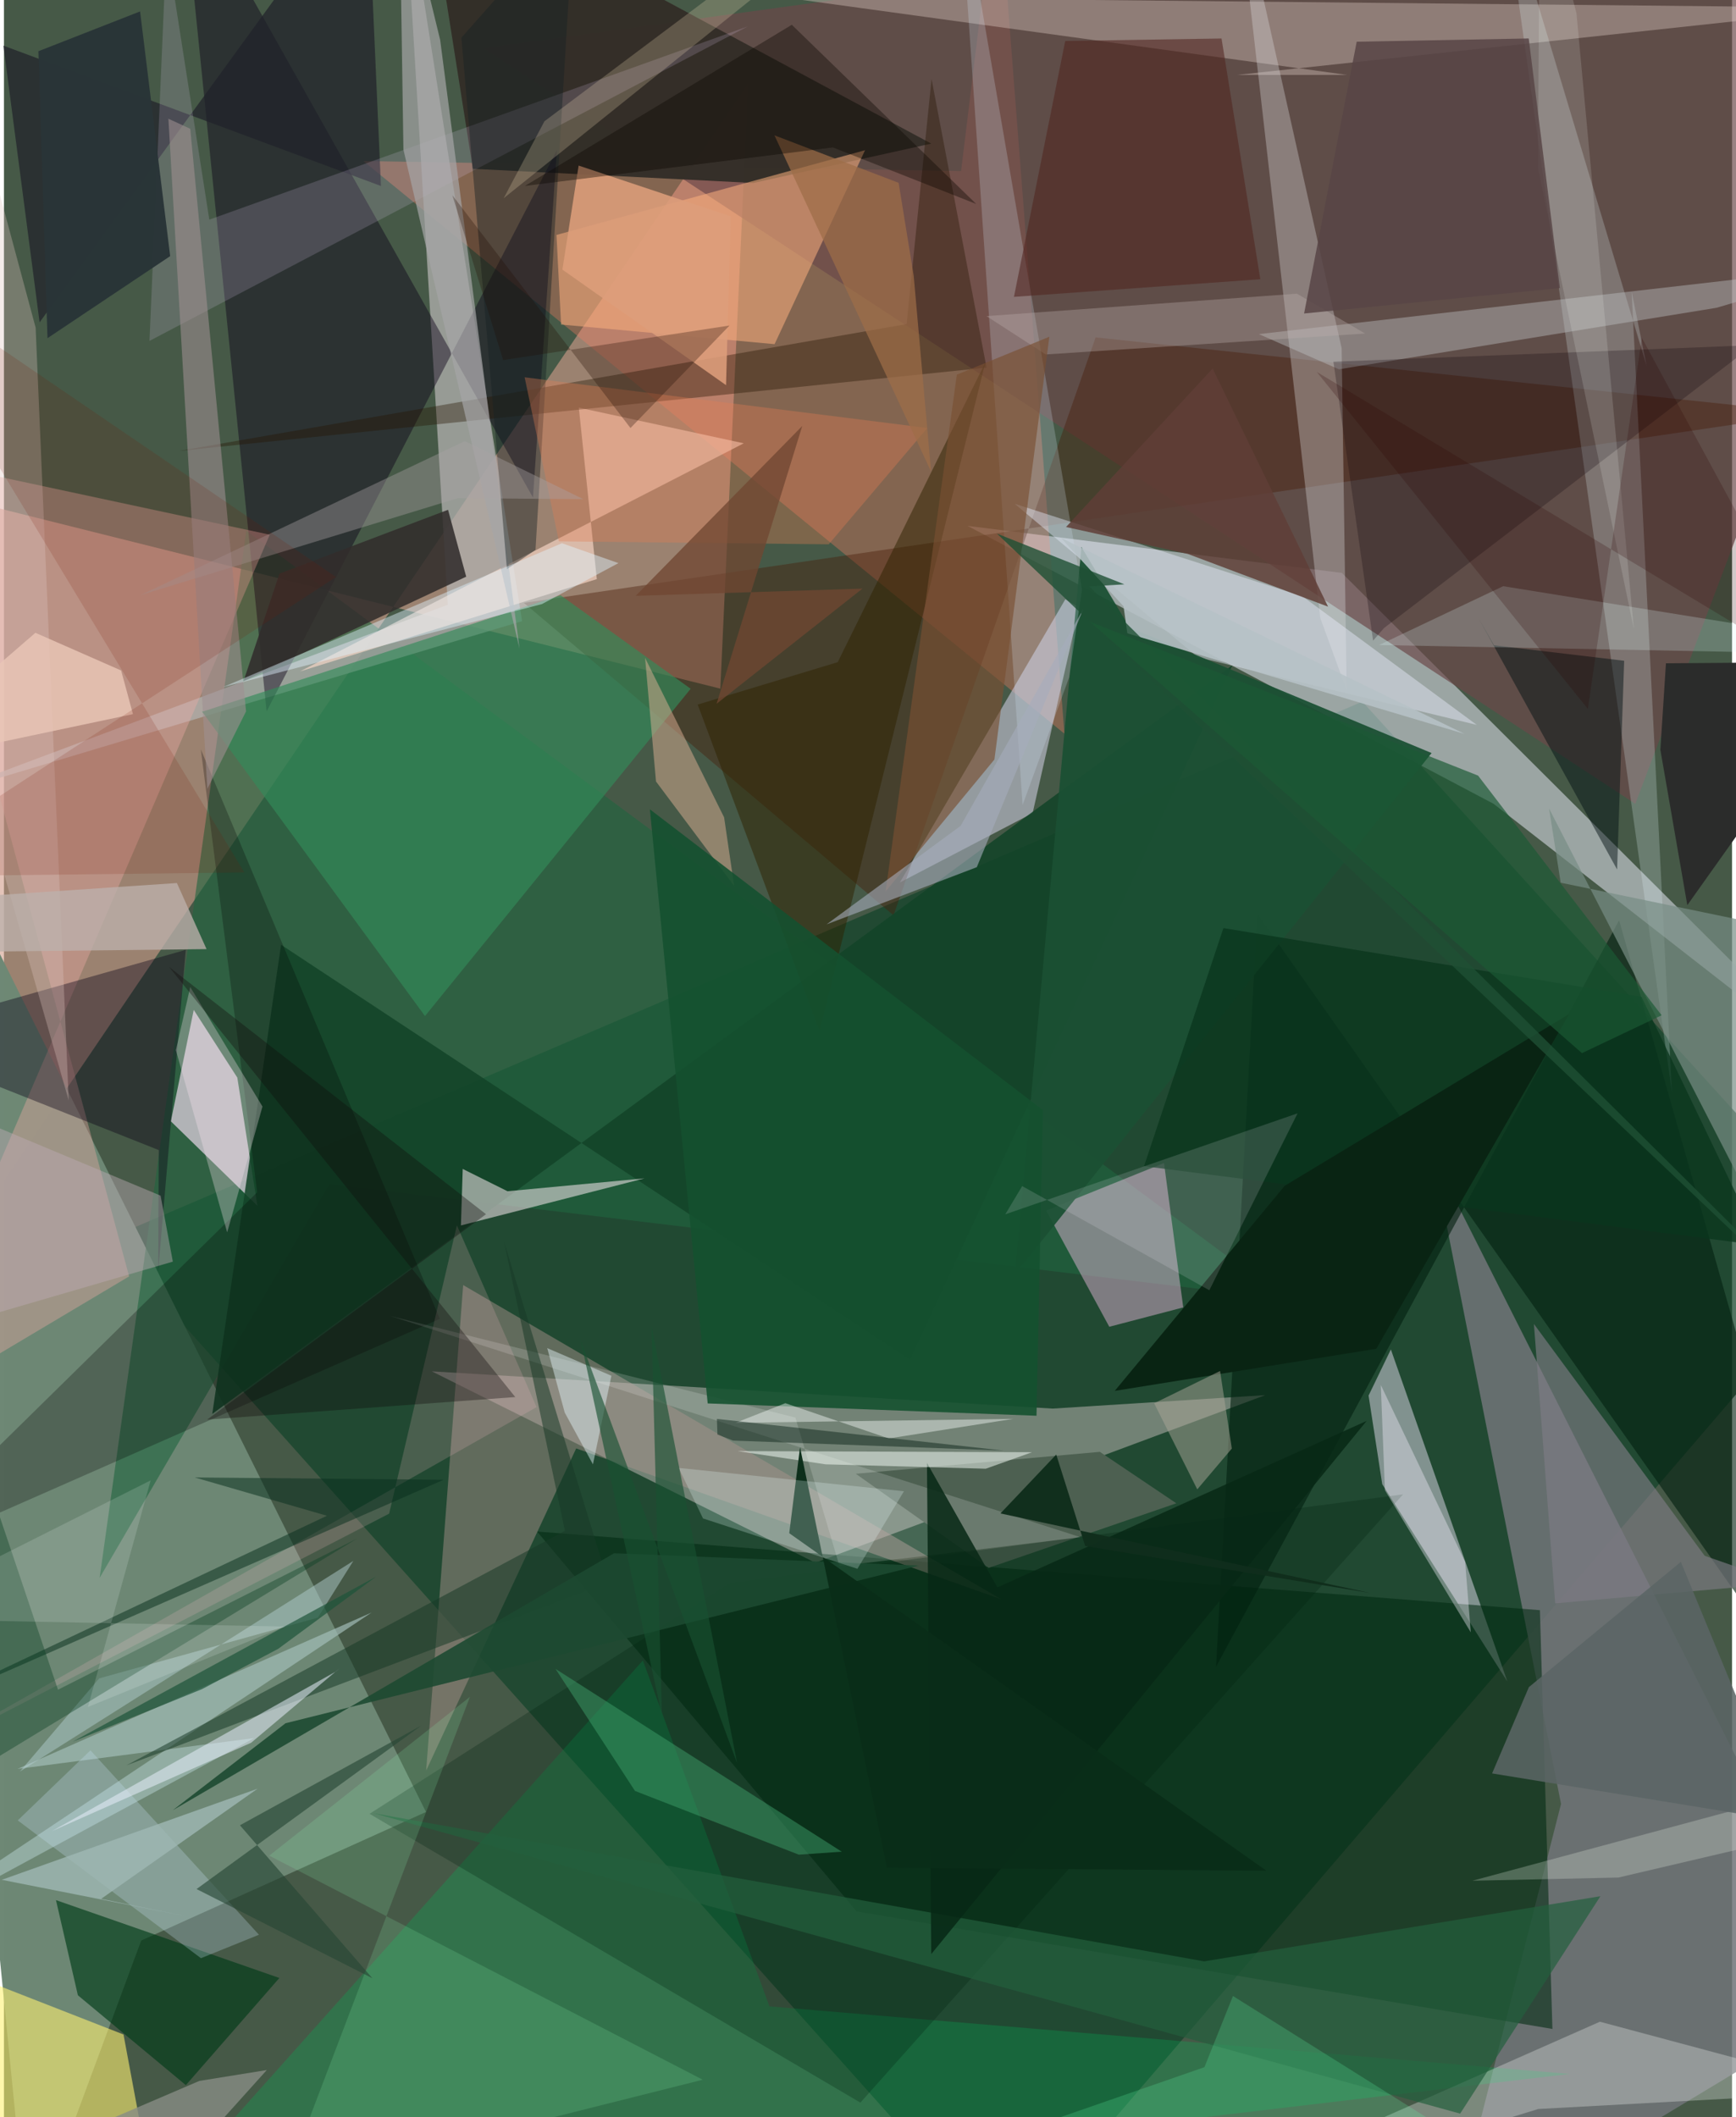 <svg xmlns="http://www.w3.org/2000/svg" width="228" height="278" viewBox="0 0 836 1024"><path fill="#465947" d="M0 0h836v1024H0z"/><path fill="#d29e8b" fill-opacity=".604" d="M360.048 40.249l-13.483 292.827L-62 230.984v431.727z"/><path fill="#15442b" fill-opacity=".737" d="M484.624 1086L898 604.433 657.163 339.338 49.86 599.331z"/><path fill="#edf0fc" fill-opacity=".506" d="M720.64 388.778L898 527.004 647.23 277.093 466.151 254.34z"/><path fill="#6e8875" fill-opacity=".996" d="M-62 340.548L11.74 1086l54.659-147.43 137.76-62.183z"/><path fill="#acaba5" fill-opacity=".58" d="M507.301 681.289l-300.33-18.02 185.531 92.567 217.731-81.068z"/><path fill="#fa7b61" fill-opacity=".341" d="M513.026 354.865L480.706-62 463.029 82.733l-289.173-4.835z"/><path fill="#717479" fill-opacity=".855" d="M753.266 872.515L698.839 1086 896.88 966.67 691.272 558.955z"/><path fill="#206640" fill-opacity=".604" d="M46.289 763.156l70.962-506.47 502.665 371.7-462.52-55.707z"/><path fill="#b1b0ae" fill-opacity=".757" d="M-36.404 386.496l251.131-93.99L193.297-62l57.358 362.418z"/><path fill="#d5d1e0" fill-opacity=".537" d="M670.946 652.67l56.363 160.632-60.534-95.457-6.61-42.852z"/><path fill="#002910" fill-opacity=".565" d="M743.041 778.786l6.062 202.547-336.558-56.823-154.659-183.77z"/><path fill="#c5c4d6" fill-opacity=".612" d="M433.425 426.812l80.037-136.965 6.722 3.9-22.551 99.552z"/><path fill="#ffe5fb" fill-opacity=".624" d="M122.593 583.169l-41.86-40.835 11.084-53.88 21.074 32.748z"/><path fill="#6a484a" fill-opacity=".686" d="M231.972 23.29l557.235 365.497L872.67 168.09 853.744-62z"/><path fill="#ffc4ee" fill-opacity=".42" d="M504.203 585.508l30.524 56.202 35.784-9.362-9.317-69.84z"/><path fill="#481d09" fill-opacity=".408" d="M430.348 442.716L251.556 291.603l622.466-91.768-345.91-36.64z"/><path fill="#ac948c" fill-opacity=".463" d="M204.25 856.343l72.577-155.795 205.555 72.93L222.153 621.54z"/><path fill="#332e28" fill-opacity=".965" d="M204.169-62l22.67 143.65 135.662 6.847 86.095-19.036z"/><path fill="#f2dfd6" fill-opacity=".333" d="M375.18-1.52l274.679 37.761-53.31-.017L898 3.75z"/><path fill="#0d0018" fill-opacity=".443" d="M255.927 240.649L85.83-62l41.227 406.081 140.438-271.47z"/><path fill="#03200f" fill-opacity=".608" d="M586.377 806.15l20.008-364.133L898 855.953 781.364 445.09z"/><path fill="#fcaf7f" fill-opacity=".541" d="M416.569 72.657l-149.276 40.981 2.227 43.326 103.284 9.494z"/><path fill="#eea9a6" fill-opacity=".384" d="M-46.384 221.156l106.943 396.19-115.947 69.04 183.971-427.771z"/><path fill="#fff272" fill-opacity=".588" d="M-36.487 1029.504L76.845 1086 57.832 984.01l-97.428-38.067z"/><path fill="#134428" fill-opacity=".875" d="M134.062 456.947l304.272 200.749L594.306 321.71 100.77 683.88z"/><path fill="#e0f3f8" fill-opacity=".235" d="M787.43 141.006l7.275 36.093L724.8-55.675l82.099 583.897z"/><path fill="#02b457" fill-opacity=".282" d="M370.318 970.403L309.09 803.114 56.367 1086l701.058-82.902z"/><path fill="#ffddcd" fill-opacity=".616" d="M286.81 280.1l-143.596 44.64 214.69-110.33-79.804-17.252z"/><path fill="#f9ebf0" fill-opacity=".541" d="M243.593 576.158l-21.657-10.784-.862 27.326 88.835-22.78z"/><path fill="#dddcdf" fill-opacity=".341" d="M595.564-62l41.219 360.822 12.782 35.08-2.428-165.467z"/><path fill="#0a0016" fill-opacity=".388" d="M87.948 459.404L-62 501.924 74.903 556.26l-.301 58.622z"/><path fill="#a5bfbb" fill-opacity=".663" d="M121.097 840.637L6.566 855.56l171.325-75.653L-62 939.84z"/><path fill="#eceffe" fill-opacity=".424" d="M712.496 350.601l-84.198-62.106-139.376-44.848 88.597 74.222z"/><path fill="#bfc6c7" fill-opacity=".412" d="M828.523 148.859L898 128.263l-290.919 33.333 38.723 17.021z"/><path fill="#338b59" fill-opacity=".651" d="M269.261 287.899L95.903 344.242l107.78 147.188 128.525-158.297z"/><path fill="#f5faf6" fill-opacity=".302" d="M772.074 977.834L527.453 1086l214.83-65.958L898 1011.568z"/><path fill="#322d2c" fill-opacity=".871" d="M223.622 278.917L115.898 329.39l17.4-51.952 81.536-30.868z"/><path fill="#003c18" fill-opacity=".647" d="M87.995 1008.512L35.767 965.05l-10.601-46.026 108.076 37.654z"/><path fill="#20222a" fill-opacity=".718" d="M17.242 155.903L175.665-62l6.709 151.958L-.253 22.088z"/><path fill="#1b5033" fill-opacity=".941" d="M544.455 303.394l146.2 60.826L489.03 616.463l32.217-351.917z"/><path fill="#ead3fa" fill-opacity=".169" d="M99.345 106.235l260.418-93.433L70.406 164.884l8.22-191.083z"/><path fill="#d2e4f5" fill-opacity=".235" d="M461.752-62l31.037 451.356 22.52-61.76 6.198-42.414z"/><path fill="#231500" fill-opacity=".373" d="M475.347 177.79L84.693 218.1l351.983-61.336L448.74 38.2z"/><path fill="#010300" fill-opacity=".259" d="M210.869 637.877L-62 757.993l184.494-181.314-27.25-214.217z"/><path fill="#7f7c86" fill-opacity=".631" d="M750.446 775.493L740.15 640.36l82.625 112.132 37.954 13.224z"/><path fill="#e4b397" fill-opacity=".475" d="M315.44 377.978l37.802 50.505-4.845-33.138-38.243-77.164z"/><path fill="#2e2300" fill-opacity=".502" d="M335.6 340.777l58.99 157.998 80.243-323.657-71.476 145.146z"/><path fill="#4d6051" d="M476.372 758.324l90.794-31.233L530.16 702.2l-118.07 10.61z"/><path fill="#020f12" fill-opacity=".471" d="M713.001 298.337l67.39 122.205 3.424-100.952-62.96-7.494z"/><path fill="#00240f" fill-opacity=".275" d="M176.852 877.278l174.34-111.466 325.636-43.045-262.518 294.196z"/><path fill="#788e85" fill-opacity=".694" d="M881.391 651.466L747.478 391.037l5.621 35.896L898 456.963z"/><path fill="#0a351d" fill-opacity=".773" d="M792.195 482.11l-202.251-33.226-38.399 115.152 298.383 38.342z"/><path fill="#dec3bf" fill-opacity=".322" d="M15.325 158.467L31.327 532.26l-62.59-219.325L-28.49-4.49z"/><path fill="#50241e" fill-opacity=".565" d="M589.03 18.615l-75.62 1.195-24.805 123.778 119.186-8.53z"/><path fill="#c9e3f3" fill-opacity=".271" d="M41.839 846.581L6.67 880.464l88.628 66.645 28.064-11.342z"/><path fill="#0c0008" fill-opacity=".251" d="M667.639 303.758l178.53-136.806-203.015 8.01 19.196 134.879z"/><path fill="#23603d" fill-opacity=".694" d="M580.615 948.645L772.32 917.13l-67.864 105.159-525.762-145.323z"/><path fill="#92ffb9" fill-opacity=".161" d="M225.422 820.714l-97.067 76.802 209.702 108.37-202.533 50.899z"/><path fill="#2b2c2b" fill-opacity=".992" d="M801.325 362.635l13.04 75.154L898 320.09l-93.974.723z"/><path fill="#f5f0fe" fill-opacity=".38" d="M666.077 669.867l40.796 85.544 2.735 34.084-41.535-68.719z"/><path fill="#fefeff" fill-opacity=".165" d="M186.94 636.502l333.872 106.983-116.592 13.988-21.367-71.848z"/><path fill="#a5a5a7" fill-opacity=".702" d="M211.02 19.286L191.214-62l2.034 134.324 56.146 241.325z"/><path fill="#f4bfc6" fill-opacity=".192" d="M186.333 732.104L-35.978 847.081l293.65-166.519-38.55-87.926z"/><path fill="#dcf7f7" fill-opacity=".227" d="M665.253 311.979l60.02-28.458 118.634 19.13 21.751 13.182z"/><path fill="#152124" fill-opacity=".431" d="M221.301 18.25l22.022 257.027 13.825-9.313L275.72-43.363z"/><path fill="#15512f" fill-opacity=".894" d="M499.52 684.744l3.1-147.811-190.136-145.495 27.961 287.35z"/><path fill="#e37e54" fill-opacity=".353" d="M251.892 182.487l194.821 24.52-47.731 56.26-130.525-1.437z"/><path fill="#dd9e7a" fill-opacity=".882" d="M270.156 130.391l79.168 55.895 2.27-81.654-73.58-24.546z"/><path fill="#9f8f91" fill-opacity=".58" d="M98.386 381.535l18.734-37.456L90.125 62.285 79.552 57.43z"/><path fill="#40a26d" fill-opacity=".471" d="M384.524 897.04l20.762-1.449-138.447-88.4 38.425 59.015z"/><path fill="#5f3e37" fill-opacity=".839" d="M572.7 267.914l-58.9-13.015 70.93-76.668 55.844 115.193z"/><path fill="#072815" fill-opacity=".855" d="M659.222 687.252L480.6 767.758l-34.08-60.238 2.074 237.61z"/><path fill="#bdaeab" fill-opacity=".353" d="M503.983 171.433l-28.681-18.547 150.177-10.844 33.002 19.278z"/><path fill="#bcb0ab" fill-opacity=".776" d="M98.008 459.06L-62 460.87l8.87-24.581 136.793-9.203z"/><path fill="#b3cfd1" fill-opacity=".475" d="M151.84 782.395L46.08 811.77 7.666 856.883 169.02 754.955z"/><path fill="#794f32" fill-opacity=".647" d="M505.738 162.867l-44.761 18.34-34.464 249.978 52.65-63.849z"/><path fill="#aca3a6" fill-opacity=".388" d="M280.281 241.42l-57.303-28.056-157.034 74.518 153.652-46.954z"/><path fill="#e0f3ff" fill-opacity=".447" d="M269.936 262.745l27.334 9.611-36.973 19.804-154.335 40.164z"/><path fill="#08301e" fill-opacity=".514" d="M92.276 714.583l120.43 1.127L-56.11 833.566l212.34-100.443z"/><path fill="#f9e0b9" fill-opacity=".227" d="M415.203-43.403L422.357-62 261.476 58.648l-19.713 37.219z"/><path fill="#e9c6b6" fill-opacity=".824" d="M-60.268 371.332L62.411 345.4l-5.723-21.11-41.469-18.227z"/><path fill="#183a27" fill-opacity=".529" d="M271.363 740.392L59.23 853.853l233.104-88.461L241.98 600.81z"/><path fill="#092413" d="M619.582 573.54l137.677-83.122-93.366 161.934-126.53 20.371z"/><path fill="#fbf6ff" fill-opacity=".145" d="M484.408 587.321l141.397-48.838-42.677 85.57-90.537-50.384z"/><path fill="#f8fef9" fill-opacity=".506" d="M474.978 710.363l22.392-7.981-142.425-.53 42.51 6.39z"/><path fill="#073e20" fill-opacity=".38" d="M170.891 744.12L-10.251 854.263l-21.105-207.897L26.141 817.26z"/><path fill="#7b1700" fill-opacity=".153" d="M-62 127.216l222.644 151.87L-62 424.05l178.3-2.073z"/><path fill="#a9a598" fill-opacity=".502" d="M594.004 700.618l-16.715 19.735-20.853-41.63 31.89-15.617z"/><path fill="#ffe7f6" fill-opacity=".302" d="M83.174 507.952l6.946-30.57 34.944 57.803-17.077 60.878z"/><path fill="#274735" fill-opacity=".631" d="M178.227 956.803l-64.067-73.982 87.75-48.231-108.734 79.077z"/><path fill="#1d4a31" fill-opacity=".886" d="M81.642 875.566L295.166 751.25l147.366 5.956-306.302 76.258z"/><path fill="#110a0b" fill-opacity=".349" d="M247.359 675.714L98.297 686.61l134.91-99.326L79.876 467.669z"/><path fill="#9d6d48" fill-opacity=".718" d="M448.517 228.102l-75.771-162.64 60.072 22.963 7.282 44.91z"/><path fill="#e6edfa" fill-opacity=".545" d="M119.57 842.908l42.591-35.845-1.499 1.344-137.391 77.206z"/><path fill="#61f5a3" fill-opacity=".22" d="M594.557 965.39L786.925 1086h-454.34l248.18-86.184z"/><path fill="#b6c2c6" fill-opacity=".882" d="M543.466 306.309l163.118 48.65-195.26-94.81 30.286 33.077z"/><path fill="#a6adbc" fill-opacity=".592" d="M470.63 419.43l51.55-124.896-59.355 104.9-64.89 47.656z"/><path fill="#f3fbf7" fill-opacity=".153" d="M742.044 80.943l46.448 223.243L760.74 6.476 743.094-62z"/><path fill="#1f5034" fill-opacity=".796" d="M525.05 283.634l16.972-1.012-61.647-24.536L898 654.294z"/><path fill="#0c0600" fill-opacity=".38" d="M401.023 71.304L252.017 89.93l129.122-77.94 89.22 86.673z"/><path fill="#fafff4" fill-opacity=".235" d="M780.999 908.101l89.385-20.934-6.693-18.819-153.284 41.293z"/><path fill="#0a2d18" fill-opacity=".965" d="M610.746 904.81l-183.59-1.457-42.032-203.385-5.227 41.583z"/><path fill="#1c5439" fill-opacity=".686" d="M33.229 842.407l146.832-79.851-47.365 34.909-36.845 19.486z"/><path fill="#1f0c00" fill-opacity=".29" d="M351.003 157.445l-109.5 16.718-24.588-79.738 86.178 112.597z"/><path fill="#bdadb4" fill-opacity=".443" d="M-62 652.095l56.852-107.644 80.916 33.842L81.7 610.21z"/><path fill="#e5f6fa" fill-opacity=".447" d="M271.277 683.2l13.66 25.062 8.93-42.855-31.052-13.372z"/><path fill="#878c85" fill-opacity=".8" d="M94.539 1006.458l32.616-5.255-39.225 43.603-105.542 9.74z"/><path fill="#9fb8b4" fill-opacity=".8" d="M-1.064 909.201l123.776-44.078-75.709 53.286 42.054 8.605z"/><path fill="#293437" fill-opacity=".98" d="M65.855 5.525l14.555 118.36-59.347 39.678-4.389-138.791z"/><path fill="#ebffff" fill-opacity=".235" d="M412.889 758.77l22.488-37.502-108.984-11.295 11.795 24.447z"/><path fill="#704632" fill-opacity=".769" d="M386.197 206.027l-80.594 82.161 109.714-3.497-70.556 55.678z"/><path fill="#5b6565" fill-opacity=".863" d="M863.025 881.086l-51.789-125.668-73.525 60.59-17.793 41.733z"/><path fill="#195132" fill-opacity=".635" d="M313.27 641.365l41.404 211.363-75.629-204.26 39.258 181.247z"/><path fill="#1c5935" fill-opacity=".675" d="M713.146 375.14l88.783 115.922-38.542 18.3-238.124-208.727z"/><path fill="#2d0200" fill-opacity=".212" d="M882.012 328.668L635.107 179.89l131.148 163.002 26.1-179.515z"/><path fill="#102e1c" fill-opacity=".969" d="M509.06 703.533l14 44.22 137.798 22.692-178.786-38.45z"/><path fill="#584546" fill-opacity=".847" d="M752.714 139.328l-123.743 12.3 25.444-131.45L737.64 18.6z"/><path fill="#f8fcfa" fill-opacity=".427" d="M428.01 695.736l-49.997-17.061-24.105 9.491 134.314-1.91z"/><path fill="#001a0f" fill-opacity=".435" d="M344.904 686.276l138.798 15.326-131.008-4.843-7.53-2.934z"/><path fill="#faffff" fill-opacity=".149" d="M135.96 786.712l-95.353 38.896L70.977 716-62 782.865z"/></svg>